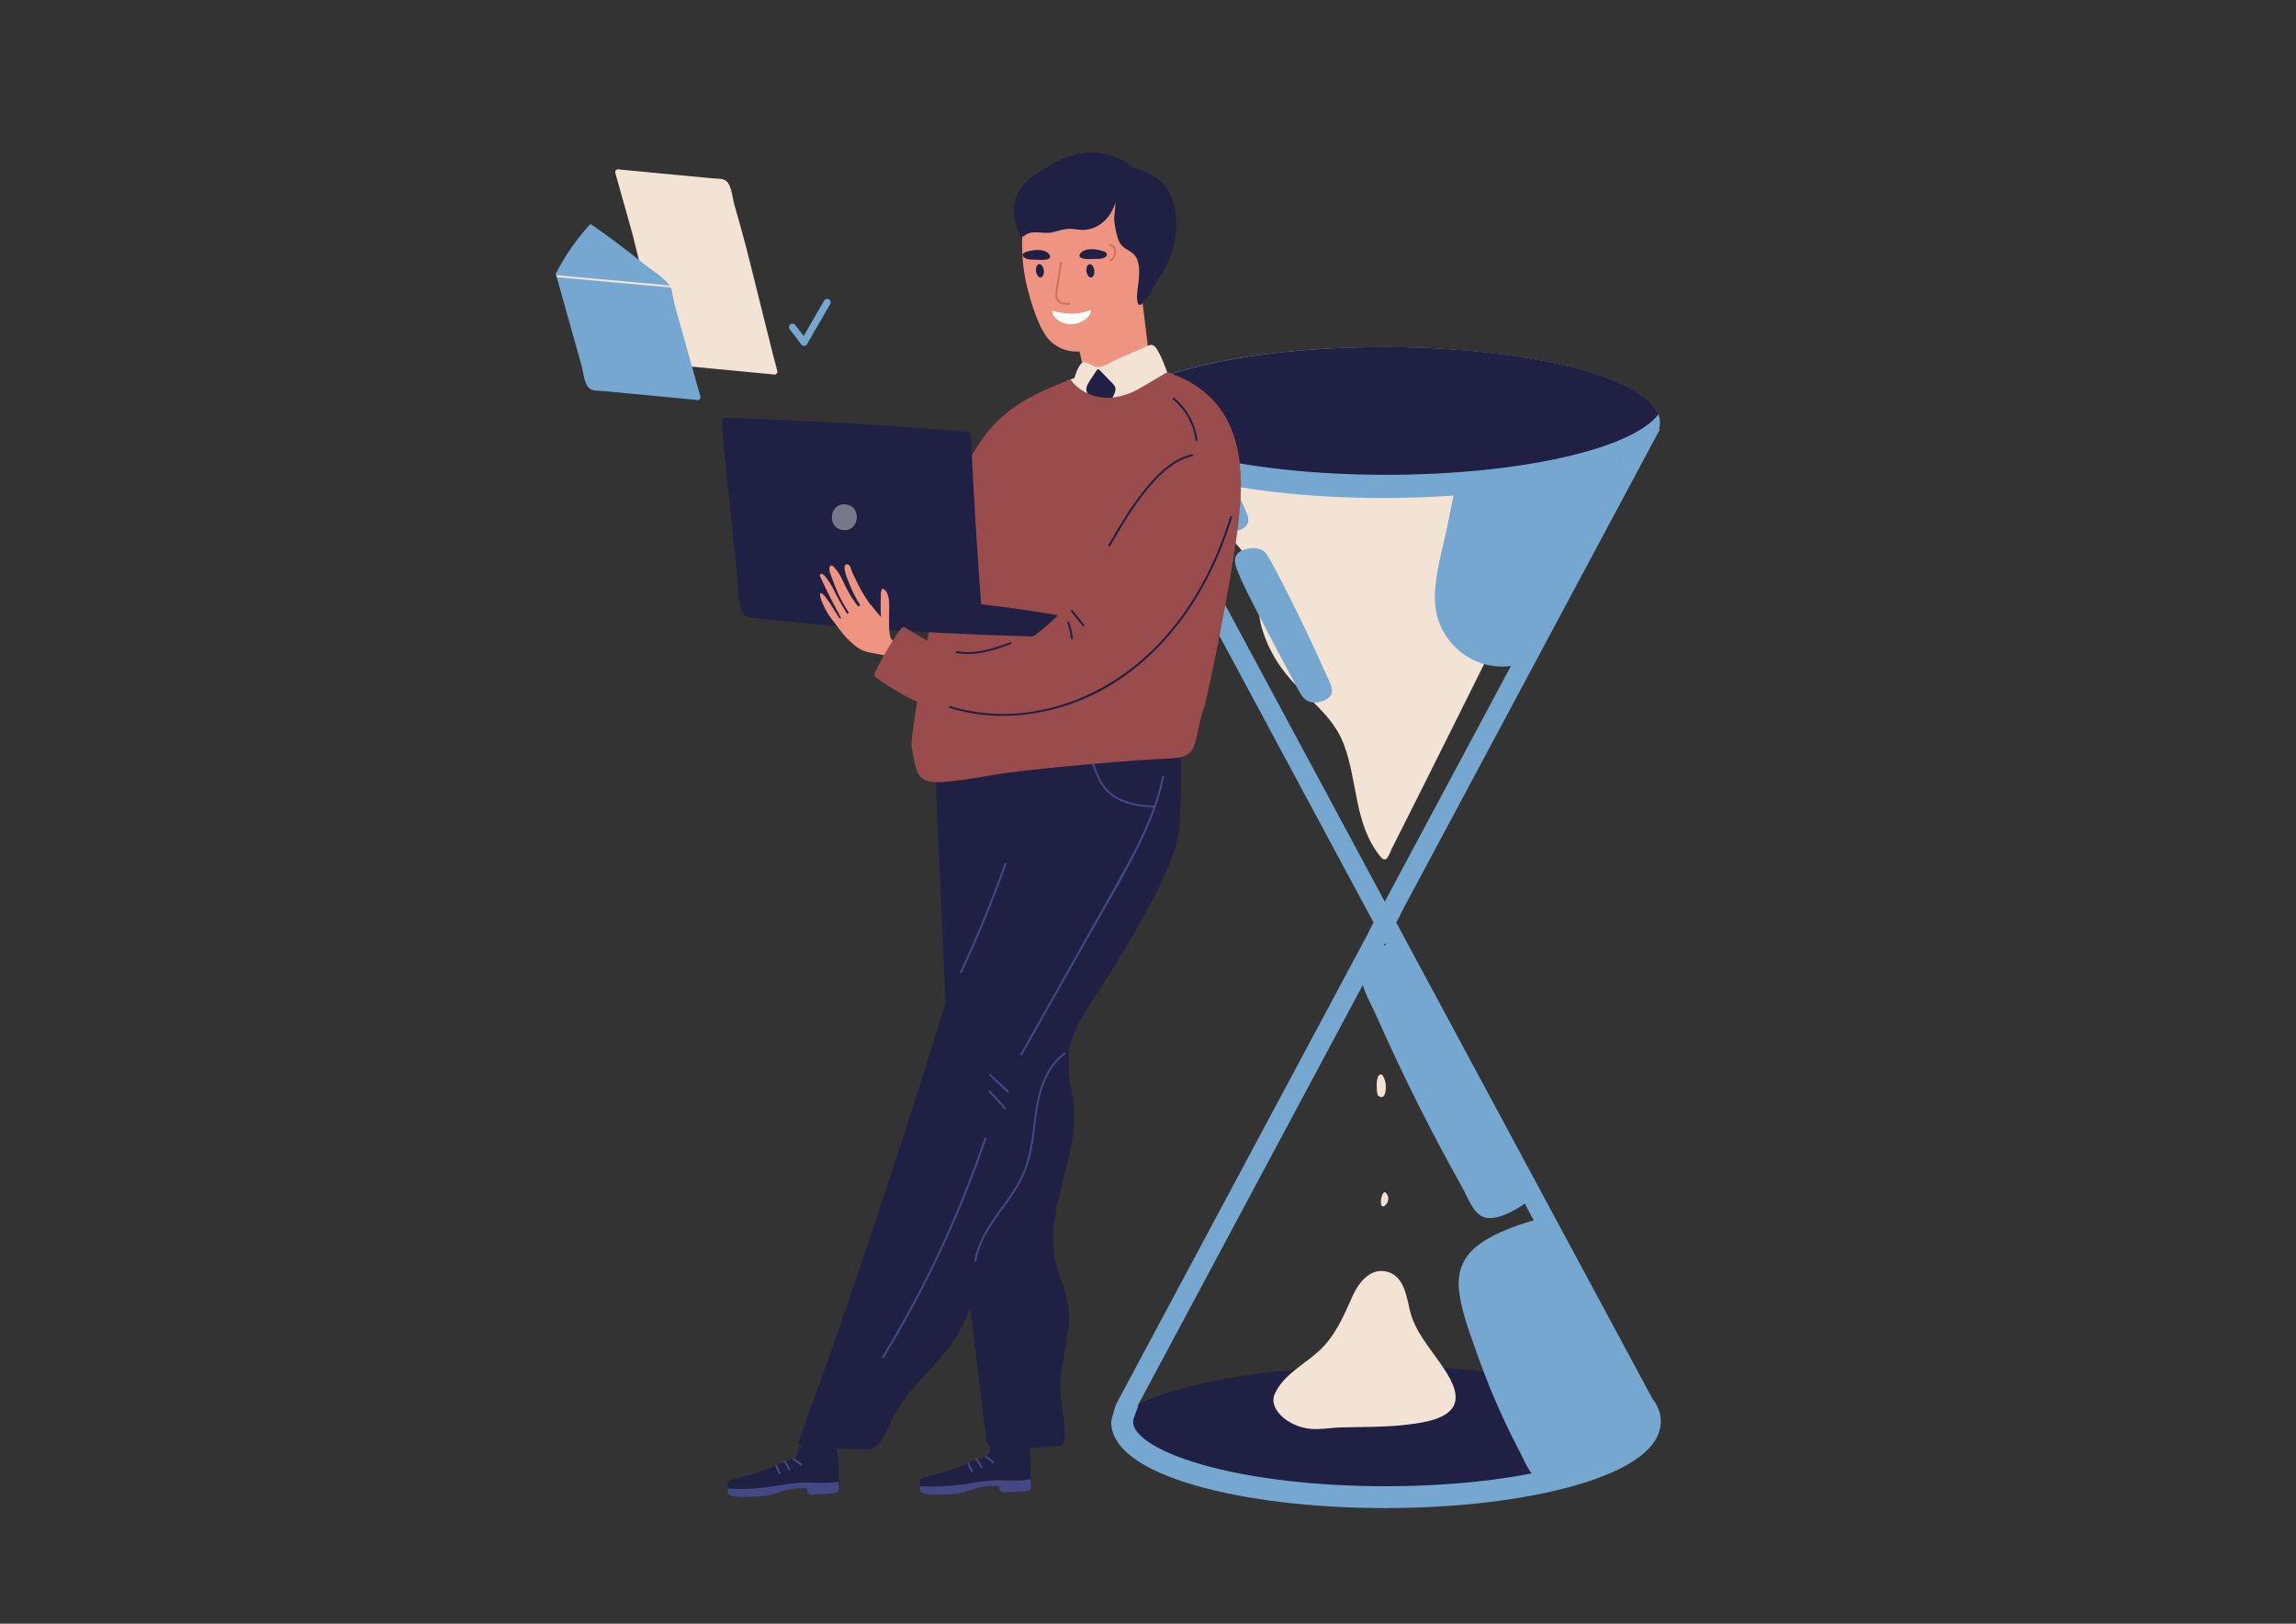 <?xml version="1.0" encoding="utf-8"?>
<!-- Generator: Adobe Illustrator 24.1.3, SVG Export Plug-In . SVG Version: 6.00 Build 0)  -->
<svg version="1.1" id="레이어_1" xmlns="http://www.w3.org/2000/svg" xmlns:xlink="http://www.w3.org/1999/xlink" x="0px"
	 y="0px" viewBox="0 0 841.89 595.28" style="enable-background:new 0 0 841.89 595.28;" xml:space="preserve">
<rect x="0" y="0" width="841.89" height="595.28" fill="#333333" stroke="none"/>
<style type="text/css">
	.st0{fill:#FFFFFF;}
	.st1{fill:#F3E3D4;}
	.st2{fill:#76A7D0;}
	.st3{fill:#1F2043;}
	.st4{fill:#EE9481;}
	.st5{fill:#434884;}
	.st6{fill:#D2715C;}
	.st7{fill:#994C4B;}
	.st8{fill:#787988;}
</style>
<line class="st0" x1="-841.36" y1="-230.39" x2="2190.63" y2="-230.39"/>
<g>
	<path class="st1" d="M436.83,171.71c-0.81,6.56,2.47,12.65,6.57,17.53c5.06,6.03,12.27,10.82,15.26,18.37
		c2.83,7.17,1.91,15.31,4.06,22.7c2.46,8.48,7.21,15.76,13.48,21.92c6.49,6.38,13.31,12.01,16.59,20.77
		c5.08,13.56,3.78,29.3,13.37,41.03c1.77,2.16,2.69,0.89,3.96-2.45c16.97-33.52,33.51-67.22,50.41-100.78
		c4.12-8.17,8.19-16.37,12.09-24.65c1.9-4.03,3.77-8.08,5.56-12.16c1.27-2.89,2.67-5.93,2.59-9.15c-0.21-7.56-9.11-11.3-15.23-13.3
		c-7.55-2.46-15.63-3.54-23.49-4.52c-15.95-1.99-32.11-2.34-48.13-1.1c-7.82,0.6-15.61,1.6-23.33,2.97
		c-7.68,1.37-15.74,2.81-22.5,6.91C442.4,159.26,437.67,164.92,436.83,171.71z"/>
	<path class="st2" d="M560.19,242.51c4.33-4.14,6.58-9.49,8.47-15.08c2.26-6.68,4.63-13.29,7.39-19.78
		c2.77-6.52,5.85-12.91,9.23-19.14c3.07-5.66,7.32-11.21,8.83-17.55c0.63-2.66-1.87-5.32-4.57-3.97
		c-7.51,3.76-16.42,3.13-24.59,3.13c-7.65,0-15.29-0.19-22.93-0.53c0.31-1.48,0.61-2.96,0.91-4.44c0.82-4.09-5.38-6.21-6.22-2.07
		c-1.96,9.72-3.91,19.43-5.87,29.15c-1.8,8.93-4.9,18.56-4.69,27.73c0.37,16.16,15.69,27.94,31.39,23.47
		c0.05-0.01,0.1-0.03,0.14-0.05C558.5,243.5,559.39,243.27,560.19,242.51z"/>
	<path class="st3" d="M606.65,525.42c-5.39-13.9-48.58-24.69-101.04-24.64c-43.18,0.04-80.05,7.42-94.74,17.78
		c1.66,3.84,2.21,7.83,1.81,11.67c14.92,10.22,51.59,17.42,94.47,17.38C556.24,547.56,597.18,538.04,606.65,525.42z"/>
	<path class="st2" d="M608.97,521.1L608.97,521.1c0-2.77-0.94-5.43-2.76-7.94c-0.02,0.03-0.04,0.05-0.06,0.07l-94.18-175.01
		l1.78-3.33c-0.04,0.02-0.09,0.03-0.13,0.05l95.06-177.61l-6.79-2.63l-94.12,175.86L412.9,154.16l-6.79,2.64l97.55,181.42
		l-1.78,3.33c0.04-0.02,0.09-0.03,0.13-0.05l-92.73,173.26c-0.18,0.3-1.84,5.89-1.84,6.54c0,4.82,2.81,9.29,8.26,13.28
		c5.25,3.85,12.97,7.25,23.01,10.11c18.63,5.31,43.32,8.22,69.53,8.19c26.21-0.03,50.89-2.98,69.51-8.33
		C598.19,538.68,608.98,530.58,608.97,521.1z M508.23,544.87c-25.48,0.02-49.39-2.78-67.32-7.88
		c-18.76-5.35-25.45-11.61-25.45-15.69c0-1.49,2.2-5.87,1.85-6.22l90.56-169.2l92.42,172.06l0.04-0.02c0.58,1.04,0.63,2.26,0.63,3.2
		l0,0C600.97,530.99,565.7,544.81,508.23,544.87z"/>
	<path class="st2" d="M557.7,442.2c2.01-1.32,3.7-3.06,4.8-5.09c-12.69-25.17-25.99-50.02-38.9-75.08
		c-1.91-0.91-3.62-2.12-5.13-3.64c-2.64-1.9-4.64-4.36-6.01-7.39c-0.86-1.72-1.5-3.6-2.07-5.44c-5.86,2.29-11.94,4.73-11.36,12.02
		c0.4,5.1,3.68,10.35,5.71,14.94c2.38,5.38,4.83,10.74,7.34,16.07c4.99,10.59,10.23,21.06,15.72,31.4
		c2.76,5.2,5.58,10.37,8.46,15.51c1.92,3.42,3.95,9.64,8.14,10.83C548.43,447.48,554.38,444.38,557.7,442.2z"/>
	<ellipse class="st2" cx="507.08" cy="154.91" rx="101.59" ry="27.67"/>
	<path class="st3" d="M508.6,174.07c49.09-0.05,90.03-9.57,99.5-22.19c-5.39-13.9-48.58-24.69-101.04-24.64
		c-49.09,0.05-90.03,9.57-99.5,22.19C412.95,163.32,456.13,174.12,508.6,174.07z"/>
	<path class="st2" d="M602.46,525.69c3.34-7.01-1.42-13.84-4.93-19.72c-10.28-17.22-22.23-33.89-28.06-53.31
		c-0.17-0.58-0.47-1.04-0.82-1.41c1.13-2.25-0.33-5.62-3.35-4.73c-8.04,2.36-16.26,4.8-23.1,9.83c-5.79,4.26-8.04,10.08-7.17,17.16
		c0.97,7.84,4.1,15.72,6.7,23.14c2.93,8.35,6.29,16.55,10.04,24.57c1.78,3.8,3.65,7.55,5.61,11.25c1.69,3.2,3.34,7.87,6.55,9.89
		c2.59,1.63,5.99,0.98,8.8,0.49c4.23-0.74,8.39-2.01,12.33-3.69C591.4,536.46,599.36,532.19,602.46,525.69z"/>
	<path class="st2" d="M486.27,247.26c-5.36-12.34-20.22-42.95-22.55-44.92c-2.38-2.02-6.27-1.65-8.89-0.19
		c-3.65,2.03-1.35,6.25-0.21,9.22c1.96,5.1,17.9,34.94,19.3,37.47c1.24,2.24,2.31,4.96,4,6.91c2.11,2.43,5.61,2.2,8.26,0.75
		C490.29,254.25,487.71,250.57,486.27,247.26z"/>
	<path class="st2" d="M455.51,193.88c4.11-2.25,1.53-5.93,0.09-9.25c-1.45-3.34-3.6-8.02-6.01-13.11c-4.55,1.6-9.49,1.54-14.08,0.17
		c3.76,7.15,7.12,13.42,7.73,14.52c1.24,2.24,2.31,4.96,4,6.91C449.36,195.56,452.86,195.33,455.51,193.88z"/>
	<path class="st4" d="M368.43,497.96c-2.04,0.52-1.39-0.05-2.9,1.59c-0.22,0.24-0.37,0.54-0.46,0.86c-1.14,0.11-2.15,0.92-1.95,2.38
		c1.64,11.86,1.66,23.88,3.75,35.69c0.27,1.51,1.52,2.54,3.09,2.07c2.86-0.87,1.93-0.87,4.6-2.21c0.71-0.36,1.6-5.08,1.54-5.82
		c-0.45-6.06-2.54-26.46-3.57-32.51C372.28,498.45,370,497.56,368.43,497.96z"/>
	<path class="st3" d="M376.97,530.12c-2.84-0.44-9.11-0.54-12.22-0.65c-1.38,0.04-1.88,0.92-1.84,1.38
		c0.35,3.58-2.91,3.23-7.35,5.26c-3.78,1.73-7.42,3.18-13.41,4.72c-5.34,1.37-4.77,0.54-4.93,3.92c-0.12,2.42,5.33,2.23,9.75,2.14
		c0.7-0.01,1.39-0.02,2.08-0.03c2.08-0.01,4.15-0.36,6.13-1.01c0.36-0.12,0.72-0.24,1.08-0.36c3.3-1.1,6.26-1.33,9.73-1.13
		c0.17,0.01,0.37,0.13,0.39,0.31c0.05,0.36,0.05,0.56,0.09,0.93c0.06,0.64,0.61,1.13,1.26,1.13c1.42,0,2.85-0.01,4.29-0.04
		c2.71-0.06,5.27-0.01,5.71-0.68c0.48-0.74,0.28-0.89,0.29-1.66C378.05,542.27,378.01,530.28,376.97,530.12z"/>
	<path class="st5" d="M355.33,536.26c-0.19-0.43-0.83-0.07-0.64,0.35c0.44,0.98,0.89,1.96,1.37,2.93c0.21,0.42,0.84,0.07,0.64-0.35
		C356.22,538.22,355.77,537.25,355.33,536.26z M358.47,534.81c-0.27-0.38-0.91-0.03-0.64,0.35c0.65,0.92,1.24,1.87,1.75,2.87
		c0.22,0.42,0.85,0.06,0.64-0.35C359.71,536.68,359.12,535.73,358.47,534.81z M364.42,535.8c-0.86-0.72-1.77-1.38-2.73-1.98
		c-0.39-0.24-0.85,0.32-0.45,0.57c0.96,0.59,1.86,1.25,2.73,1.98C364.33,536.67,364.78,536.1,364.42,535.8z"/>
	<path class="st5" d="M378.01,544.35c-0.01-0.62-0.05-1.31-0.12-2.03c-3.32,0.65-6.68,0.49-10.05,0.39c-3.33-0.1-6.54,0.1-9.82,0.69
		c-6.94,1.26-13.73,1.94-20.77,1.44c0,0.31,0,0.68-0.01,1.13c-0.05,2.43,5.39,2.07,9.81,1.85c0.7-0.03,1.39-0.06,2.08-0.09
		c2.08-0.08,4.14-0.48,6.09-1.19c0.36-0.13,0.71-0.26,1.07-0.39c3.26-1.2,6.22-1.51,9.69-1.42c0.17,0,0.38,0.12,0.4,0.3
		c0.06,0.36,0.07,0.56,0.12,0.93c0.08,0.64,0.65,1.11,1.29,1.09c1.42-0.05,2.85-0.1,4.29-0.17c2.71-0.14,5.27-0.17,5.68-0.85
		C378.22,545.25,378.02,545.11,378.01,544.35z"/>
	<path class="st3" d="M391.9,480.47c-0.41-5.36-2.56-10.16-4.2-15.21c-6.67-20.54,10.23-43.69,5.34-64.56
		c-2.58-11.05-0.17-19.81-0.63-31.33c-0.45-11.42,2.21-22.63,4.73-33.68c4.36-19.1,8.53-40.74-3.21-58.16
		c-5.18-7.68-12.98-13.22-22.3-14.33c-9.32-1.11-18.47,2-26.01,7.34c-1.02-1.01-3.2-0.62-3.12,1.21
		c1.49,33.93,2.97,67.85,4.46,101.78c0.73,16.75,1.32,33.51,2.67,50.23c1.32,16.28,3.31,32.5,5.29,48.71
		c2.28,18.65,4.55,37.31,6.83,55.96c0.12,1.02,0.74,1.77,1.82,1.82c12.43,0.62,12.46,1.01,24.85-0.18c1.06-0.1,1.71-0.76,1.82-1.82
		c0.58-5.43-0.71-10.6-1.27-15.97c-0.62-5.92,0.47-11.64,1.54-17.45C391.39,490.13,392.26,485.29,391.9,480.47z"/>
	<path class="st4" d="M313.11,499.36c-2.07-0.39-1.24-0.64-3.3,0.22c-0.3,0.12-0.56,0.33-0.78,0.59c-1.08-0.38-2.34-0.08-2.77,1.33
		c-3.54,11.44-8.63,22.33-11.74,33.91c-0.4,1.48,0.3,2.95,1.92,3.18c2.96,0.43,2.12,0.03,5.1-0.05c0.79-0.02,3.6-3.92,3.87-4.61
		c2.17-5.67,8.92-25.04,10.56-30.95C316.39,501.44,314.71,499.67,313.11,499.36z"/>
	<path class="st3" d="M306.52,530.97c-2.84-0.44-9.11-0.54-12.22-0.65c-1.38,0.04-1.88,0.92-1.84,1.38
		c0.35,3.58-2.91,3.23-7.35,5.26c-3.78,1.73-7.42,3.18-13.41,4.72c-5.34,1.37-4.77,0.54-4.93,3.92c-0.12,2.42,5.33,2.23,9.75,2.14
		c0.7-0.01,1.39-0.02,2.08-0.03c2.08-0.01,4.15-0.36,6.13-1.01c0.36-0.12,0.72-0.24,1.08-0.36c3.3-1.1,6.26-1.33,9.73-1.13
		c0.17,0.01,0.37,0.13,0.39,0.31c0.05,0.36,0.05,0.56,0.09,0.93c0.06,0.65,0.61,1.13,1.26,1.13c1.42,0,2.85-0.01,4.29-0.04
		c2.71-0.06,5.27-0.01,5.71-0.68c0.48-0.74,0.28-0.89,0.29-1.66C307.6,543.12,307.55,531.13,306.52,530.97z"/>
	<path class="st5" d="M284.88,537.11c-0.19-0.43-0.83-0.07-0.64,0.35c0.44,0.98,0.89,1.96,1.37,2.93c0.21,0.42,0.84,0.07,0.64-0.35
		C285.77,539.07,285.31,538.09,284.88,537.11z M288.02,535.66c-0.27-0.38-0.91-0.03-0.64,0.35c0.65,0.92,1.24,1.87,1.75,2.87
		c0.22,0.42,0.85,0.06,0.64-0.35C289.25,537.53,288.67,536.57,288.02,535.66z M293.96,536.65c-0.86-0.72-1.77-1.38-2.73-1.98
		c-0.39-0.25-0.85,0.32-0.45,0.57c0.96,0.59,1.86,1.25,2.73,1.98C293.87,537.52,294.32,536.95,293.96,536.65z"/>
	<path class="st5" d="M307.55,545.2c-0.01-0.62-0.05-1.31-0.12-2.03c-3.32,0.65-6.68,0.49-10.05,0.39c-3.33-0.1-6.54,0.1-9.82,0.69
		c-6.94,1.26-13.73,1.94-20.77,1.44c0,0.31,0,0.68-0.01,1.13c-0.05,2.43,5.39,2.07,9.81,1.85c0.7-0.03,1.39-0.06,2.08-0.09
		c2.08-0.08,4.14-0.48,6.09-1.19c0.36-0.13,0.71-0.26,1.07-0.39c3.26-1.2,6.22-1.51,9.69-1.42c0.17,0,0.38,0.12,0.4,0.3
		c0.06,0.36,0.07,0.56,0.12,0.93c0.08,0.64,0.65,1.11,1.29,1.09c1.42-0.05,2.85-0.1,4.29-0.17c2.71-0.14,5.27-0.17,5.68-0.85
		C307.77,546.1,307.57,545.96,307.55,545.2z"/>
	<path class="st3" d="M424.6,257.13c-5.02-2.68-14.74,10.41-20.3,10.62c-7.83,0.3-15.59,1.29-23.28,2.75
		c0.2-0.68,0.41-1.35,0.61-2.03c0.82-2.7-3.45-3.64-4.26-0.97c-20.63,68.26-41.27,136.54-64.37,204.01
		c-6.47,18.89-13.13,37.71-20.03,56.44c-0.53,1.45,0.99,2.62,2.23,2.67c7.47,0.27,14.94,0.53,22.41,0.8c4.91,0.18,7.78-7,8.63-9.15
		c1.01-2.56,2.35-4.98,3.88-7.26c3-4.49,6.77-8.43,10.42-12.39c7.42-8.06,13.95-16.24,16.25-27.21c1.28-6.13,1.55-12.41,2.45-18.59
		c0.92-6.37,2.79-12.29,5.8-17.98c5.42-10.25,13.13-19.12,18.16-29.6c5.68-11.82,7.3-25.18,13.73-36.68
		c3.21-5.75,35.68-52.43,35.68-70.64C432.61,290.94,436.19,263.32,424.6,257.13z"/>
	<path class="st1" d="M285.02,136c-2.06-7.33-10.61-42.69-12.67-50.02c-1.03-3.67-2.06-7.33-3.09-11c-0.67-2.38-0.94-6.46-2.65-8.34
		c-1.2-1.33-3.63-1.1-5.23-1.25c-3.85-0.36-7.7-0.73-11.55-1.09c-7.54-0.72-15.09-1.43-22.63-2.15c-0.73-0.36-1.87,0.22-1.58,1.24
		c2.06,7.33,4.12,14.66,6.18,22c1.03,3.67,8.54,35.36,9.57,39.03c0.67,2.38,0.94,6.46,2.65,8.34c1.21,1.33,3.63,1.1,5.23,1.25
		c3.85,0.36,7.7,0.73,11.55,1.09c7.54,0.72,15.09,1.43,22.63,2.15C284.18,137.6,285.31,137.02,285.02,136z"/>
	<path class="st2" d="M256.81,145.35c-2.06-7.33-4.12-14.66-6.18-22c-1.03-3.67-2.06-7.33-3.09-11c-0.67-2.38-0.94-6.46-2.65-8.34
		c-1.21-1.33-3.63-1.1-5.23-1.25c-3.85-0.36-7.7-0.73-11.55-1.09c-7.54-0.72-15.09-1.43-22.63-2.15c-0.73-0.36-1.87,0.21-1.58,1.24
		c2.06,7.33,4.12,14.66,6.18,22c1.03,3.67,2.06,7.33,3.09,11c0.67,2.38,0.94,6.46,2.65,8.34c1.2,1.33,3.63,1.1,5.23,1.25
		c3.85,0.36,7.7,0.73,11.55,1.09c7.54,0.72,15.09,1.43,22.63,2.15C255.97,146.95,257.1,146.38,256.81,145.35z"/>
	<path class="st2" d="M236.41,97c-6.3-5.09-12.78-9.95-19.4-14.62c-0.25-0.18-0.68-0.11-0.88,0.11
		c-4.79,5.31-8.85,11.13-12.14,17.48c-0.4,0.78,0.94,3.26,1.44,2.66c3.14,1.73,5.54,2.44,8.83,3.9c2.69,1.19,5.62,1.69,8.53,2.07
		c4.2,0.55,8.44,0.8,12.67,0.76c2.5-0.02,7.85,1.81,9.9,0.01C249.82,105.43,238.88,99,236.41,97z"/>
	<path class="st2" d="M303.94,109.73c-0.61-0.35-1.4-0.14-1.75,0.47l-7.5,12.98l-3.1-4.04c-0.43-0.56-1.24-0.67-1.8-0.24
		c-0.56,0.43-0.67,1.24-0.24,1.8l4.3,5.61c0.43,0.56,1.24,0.67,1.8,0.24c0.23-0.18,0.38-0.42,0.45-0.69l8.3-14.38
		C304.77,110.87,304.56,110.09,303.94,109.73z"/>
	<path class="st5" d="M368.35,316.6c-4.81,13.47-10.26,26.71-16.33,39.67c-0.2,0.42,0.43,0.79,0.63,0.37
		c6.09-13.02,11.56-26.31,16.4-39.84C369.21,316.35,368.51,316.16,368.35,316.6z"/>
	<path class="st5" d="M426.13,284.71c-0.75,3.63-1.76,7.17-2.97,10.63c-0.01,0-0.01,0-0.02-0.01c-4.96-0.19-10.25-0.9-14.48-3.71
		c-4.79-3.18-6.63-8.53-8.07-13.83c-0.12-0.45-0.83-0.26-0.7,0.19c1.44,5.29,3.29,10.67,7.96,13.96c4.35,3.06,9.86,3.88,15.06,4.1
		c-3.42,9.59-8.32,18.64-13.31,27.52c-7.53,13.39-15.09,26.76-22.63,40.13c-4.27,7.57-8.54,15.14-12.81,22.71
		c-0.23,0.41,0.4,0.78,0.63,0.37c7.71-13.67,15.42-27.34,23.13-41.01c7.26-12.87,15.05-25.58,21.34-38.96
		c3.3-7.02,6.02-14.3,7.59-21.91C426.93,284.44,426.23,284.25,426.13,284.71z"/>
	<path class="st5" d="M390.2,385.89c-9.02,6.64-10.26,18.45-11.54,28.72c-0.8,6.44-1.97,12.74-5.13,18.49
		c-2.6,4.74-5.99,8.98-9.06,13.41c-3.28,4.74-6.18,9.78-7.16,15.53c-0.08,0.46,0.62,0.66,0.7,0.19
		c1.77-10.38,9.62-17.99,14.91-26.65c2.91-4.75,4.69-9.81,5.64-15.29c1.02-5.87,1.29-11.87,2.65-17.68
		c1.44-6.16,4.12-12.25,9.34-16.1C390.94,386.25,390.58,385.62,390.2,385.89z"/>
	<path class="st5" d="M369.86,399.98c-2.19-2.06-4.38-4.12-6.57-6.18c-0.34-0.32-0.86,0.19-0.51,0.51c2.19,2.06,4.38,4.12,6.57,6.18
		C369.69,400.81,370.21,400.3,369.86,399.98z"/>
	<path class="st5" d="M368.75,406.18c-1.79-2.21-3.69-4.3-5.71-6.3c-0.33-0.33-0.85,0.19-0.51,0.51c2.02,1.99,3.92,4.09,5.71,6.3
		C368.54,407.06,369.05,406.54,368.75,406.18z"/>
	<path class="st5" d="M360.96,417.26c-7.4,21.81-16.66,42.97-27.7,63.18c-3.11,5.7-6.37,11.32-9.75,16.86
		c-0.24,0.4,0.38,0.77,0.63,0.37c11.98-19.61,22.27-40.24,30.71-61.61c2.43-6.14,4.69-12.35,6.82-18.6
		C361.81,417.01,361.11,416.82,360.96,417.26z"/>
	<path class="st4" d="M415.22,68.9c-8.14-5.77-20.79-8.05-30.7-4.48c-0.15,0.42-0.42,0.81-0.84,1.14c-3.59,2.75-2.11,3.78-5.34,6.99
		c-0.45,0.44-0.98,0.65-1.52,0.69c-2.57,9.06-2.91,21.98,0.11,33.23c1.13,4.21,4.09,15.04,8.6,18.96
		c6.28,5.46,14.84,3.88,20.54-0.61c10.16-8,16.55-18.09,17.6-31.07C424.64,81.72,425.21,75.99,415.22,68.9z"/>
	<path class="st4" d="M421.44,131.29l-4.65-37.83c-0.3-1.42-4.27,4.53-5.29,5.64c-5.16,5.63-9.73,7.97-16.82,10.23
		c-0.22,0.07-0.4,0.17-0.56,0.28c-1.02,0.21-1.92,1.1-1.65,2.41c1.76,8.34,4.3,24.45,7.87,32.26c0.93,2.03,0.75-1.28,3.18-0.78
		c1.64,0.34,4.36-0.52,6.04-0.72c2.15-0.26,1.86-0.44,4.01-0.69c2.35-0.28,7.2,0.16,8.77-2.11
		C423.87,137.77,421.9,133.48,421.44,131.29z"/>
	<path class="st3" d="M401.25,99.12c0.16,1.34-0.35,2.51-1.14,2.61c-0.79,0.1-1.57-0.92-1.73-2.26c-0.16-1.34,0.35-2.51,1.14-2.61
		C400.32,96.76,401.09,97.77,401.25,99.12z"/>
	<path class="st3" d="M382.75,99.09c0.16,1.34-0.35,2.51-1.14,2.61c-0.79,0.1-1.57-0.92-1.73-2.26c-0.16-1.34,0.35-2.51,1.14-2.61
		C381.81,96.73,382.58,97.74,382.75,99.09z"/>
	<path class="st3" d="M405.28,92.43c-0.04-0.06-0.76-0.34-0.79-0.34c-2.24-0.72-5.27-1.21-7.34-0.05c-1.07,0.6-2.09,2.01-0.51,2.59
		c1.35,0.5,3.24,0.33,4.64,0.31c1.14-0.02,2.53,0.11,3.58-0.44C406.14,93.83,406.16,93.07,405.28,92.43z"/>
	<path class="st3" d="M376.01,94.7c1.04,0.57,2.44,0.46,3.57,0.51c1.4,0.05,3.29,0.25,4.65-0.22c1.59-0.56,0.61-1.98-0.46-2.6
		c-2.05-1.2-5.09-0.76-7.34-0.09c-0.03,0-0.75,0.27-0.8,0.33C374.74,93.24,374.75,94,376.01,94.7z"/>
	<path class="st6" d="M392.07,111.02c-1.65,0.07-3.66,0.01-4.24-1.91c-0.4-1.35,0.04-2.92,0.25-4.26c0.44-2.79,0.87-5.58,1.31-8.37
		c0.07-0.46-0.63-0.66-0.7-0.19l-1.04,6.63c-0.27,1.72-0.75,3.55-0.67,5.3c0.13,2.97,2.51,3.64,5.09,3.53
		C392.54,111.73,392.54,111,392.07,111.02z"/>
	<path class="st0" d="M399.64,113.7c-6.88,2.82-13.25,0.13-13.61,0.26c-0.15,0.06-0.31,0.19-0.27,0.35c0.74,3,4.25,4.55,6.93,4.58
		c2.79,0.03,6.61-1.79,7.4-4.74C400.16,113.9,399.92,113.59,399.64,113.7z"/>
	<path class="st3" d="M431.12,79.31c-0.39-4.16-1.42-8.37-4.27-11.56c-3.03-3.4-7.3-5.14-11.6-6.31
		c-4.33-4.11-11.42-6.05-17.07-5.44c-5.87,0.63-11.29,3.17-16.14,6.45c-3.04,2.05-6.91,4.4-8.52,7.83c0,0-0.01,0.01-0.01,0.01
		c-0.04,0.07-0.08,0.14-0.12,0.21c-2.61,4.93-1.79,11.28,0.47,15.43c0.2,0.37,0.39,0.64,0.7,0.73c0.33,0.1,0.71,0.09,1.04-0.2
		c2.87-2.55,7.12-0.36,10.72-1.37c2.08-0.58,4.01-1.25,6.2-1.2c1.79,0.03,3.52,0.53,5.33,0.36c5.7-0.54,9.66-4.87,11.17-10.07
		c-0.08,1.76-0.22,3.51-0.43,5.28c-0.23,2.04,0.92,7.61,1.96,9.46c2.28,4.04,7.28,2.09,7.16,11.14c-0.06,4.78-1.45,8.21-0.45,11.19
		c0.17,0.52,0.81,0.72,1.22,0.32c2.61-2.52,4.6-5.98,6.27-9.56c2.1-2.39,3.52-5.9,4.49-8.54C430.9,88.96,431.56,84.07,431.12,79.31z
		"/>
	<path class="st6" d="M406.99,89.52c-0.47,0-0.47,0.72,0,0.73c1.4,0.01,1.59,1.34,1.51,2.47c-0.08,1.09-0.53,1.9-1.5,2.41
		c-0.41,0.22-0.05,0.85,0.37,0.63c1.49-0.79,1.92-2.23,1.87-3.84C409.19,90.57,408.43,89.53,406.99,89.52z"/>
	<path class="st1" d="M392.28,141.43c1.94,3.32,3.5,7.51,4.41,11.9c7.05-1.82,14.22-3.25,21.21-5.25
		c3.09-4.24,6.93-7.74,11.53-10.46c0.24-0.1,0.48-0.2,0.73-0.31c-0.71-0.26-1.42-0.5-2.14-0.73c-0.09-0.31-1.84-5.13-2.97-7.07
		c-0.65-1.12-1.55-3.29-3.16-3.04c-0.92,0.14-1.85,0.72-2.69,1.08c-1.29,0.55-2.58,1.11-3.87,1.68c-2.35,1.03-4.77,1.93-7.03,3.14
		c-5.9,3.15-6.06,2.4-9.18,0.91c-1.11-0.53-1.89-0.91-2.8,0.18c-1.12,1.35-1.83,3.33-2.34,5.12c-0.95,0.37-1.89,0.73-2.81,1.1
		C391.55,140.25,391.93,140.84,392.28,141.43z"/>
	<path class="st3" d="M407.4,140c-1.48-1.43-2.76-2.92-4.25-4.34c-0.39-0.41-0.7-0.36-0.9-0.05c-1.13,1.75-2.45,3.48-3.43,5.32
		c-0.63,1.19-0.61,2.23-0.01,3.44c0.75,1.51,1.9,2.92,3.03,4.17c0.68,0.75,1.22,1.71,2.27,1.29c2.05-0.82,4.53-4.62,4.88-6.72
		C409.21,141.77,408.3,140.87,407.4,140z"/>
	<path class="st7" d="M439.37,142c-3.46-2.43-7.29-4.22-11.31-5.46c-0.09-0.31-7.08,4.22-11.21,6.42
		c-4.88,2.6-10.71,3.76-16.08,2.04c-3.37-1.08-6.28-3.12-8.27-5.89c-14.45,5.64-25.47,10.86-33.88,24.15
		c-12.93,20.42-11.51,27.44-16.51,59.23c-2.04,12.96-8.51,48.17-7.84,51.32c0.65,3.1,1,6.74,2.33,9.63c2.06,4.47,8.89,3.3,12.8,2.91
		c6.74-0.66,13.38-2.17,20.09-3.05c13.57-1.79,46.14-4.78,59.76-5.23c11.49-0.38,7.96-7.17,12.38-18.93
		c0.41-1.09,6.77-29.97,10.83-55.81C455.75,182.42,459.3,156.03,439.37,142z"/>
	<path class="st3" d="M264.68,154.23c0.6,11.7,5.91,57.96,6.01,61.14c0.05,1.72-0.41,3.96,0.72,5.38c0.24,0.3,79.15,5.53,85.86,5.58
		c1.7,0.2,2.84-0.1,2.76-1.14c-1.62-21.42-3.12-44.36-4.01-65.48c-0.01-0.32-0.18-0.85-0.37-1.04c-0.14-0.35-0.95-0.38-1.43-0.42
		c-30.88-2.52-57.39-4.02-88.36-5.06C265.31,153.17,264.65,153.62,264.68,154.23z"/>
	<path class="st8" d="M309.9,184.91c-6.08-0.39-6.69,9.06-0.6,9.45C315.38,194.74,315.99,185.3,309.9,184.91z"/>
	<path class="st3" d="M393.03,227.41c0.04-0.64-0.44-1.06-1.02-1.16c-20.96-3.71-42.12-6.2-63.37-7.39
		c-10.5-0.59-21.03-0.86-31.55-0.82c-5.26,0.02-10.52,0.12-15.78,0.29c-2.34,0.08-5.36-0.28-7.66,0.28
		c0.08-0.36,0.16-0.71,0.23-1.02c0.3-1.36-1.76-2.08-2.07-0.71c-0.58,2.6-1.14,5.86,0.79,8.06c1.08,1.23,2.55,1.51,4.11,1.72
		c2.85,0.37,5.73,0.59,8.59,0.88c11.69,1.15,23.4,2.15,35.12,2.98c23.68,1.68,47.4,2.69,71.14,3.07c0.59,0.01,1.12-0.41,1.16-1.02
		C392.83,230.84,392.93,229.13,393.03,227.41z"/>
	<path class="st4" d="M328.03,235.72c-0.21-0.39-0.6-0.7-0.88-1.04c-0.25-0.32-0.47-0.61-0.66-0.89c-0.74-3.23-0.45-6.6-0.45-9.92
		c0-2.26,0.29-6.77-2.19-7.94c-0.16-0.08-0.41-0.06-0.5,0.13c-0.46,1.02-0.39,2.05-0.4,3.16c-0.02,1.71-0.04,3.43-0.02,5.14
		c0.01,0.61,0.03,1.22,0.06,1.83c-0.65-0.83-1.35-1.63-2.03-2.41c-0.51-0.59-1.21-1.65-1.94-2.31c-1.45-2.01-2.77-4.11-3.92-6.32
		c-0.89-1.7-1.7-3.46-2.53-5.19c-0.67-1.4-0.65-2.9-1.87-3.05c-2.61-0.32,0.53,6.57,0.91,7.52c1.03,2.6,2.31,5.09,3.8,7.44
		c-0.23,0.18-0.45,0.35-0.66,0.51c-2.7-3.16-4.53-6.87-6.27-10.64c-0.33-0.71-3.35-5.82-4.18-4.09c-0.63,1.33,0.51,3.48,0.95,4.77
		c0.64,1.87,1.38,3.7,2.22,5.48c1.1,2.34,2.38,4.59,3.8,6.73c-0.21,0.14-0.41,0.28-0.61,0.42c-1.99-3.06-3.66-6.25-5.31-9.52
		c-0.3-0.59-3.83-6.89-4.74-4.73c-0.15,0.35,4.08,8.99,7.4,15.07c0.74,1.35,0.04,1-0.34,0.61c-0.46-0.6-5.58-9.6-6.77-9.02
		c-1.04,0.51,1.86,6.84,4.02,9.47c2.2,2.66,3.91,5.53,6.45,7.87c1.58,1.55,3.32,3.02,5.27,3.78c2.85,1.11,5.99,0.95,8.81,2.19
		c0.35,0.15,0.65-0.04,0.78-0.3c0.07-0.04,0.13-0.1,0.18-0.18C327.49,238.6,329.31,238.14,328.03,235.72z"/>
	<path class="st7" d="M441.26,175.38c-2.86-2.06-6.61-3.08-9.88-4.26c-4.27-1.54-8.58-2.96-12.91-4.29
		c-0.81-0.25-1.33,0.41-1.34,1.06c-0.55-0.43-1.52-0.37-1.78,0.51c-5.9,19.93-12.13,40.8-26.68,56.32
		c-6.77,7.23-15.68,13.72-25.63,15.44c-11.43,1.97-21.87-4.34-31.17-10.11c-0.53-0.33-1.16-0.08-1.49,0.39
		c-3.7,5.19-6.92,10.64-9.67,16.39c-0.27,0.57-0.12,1.12,0.39,1.49c11.32,8.24,24.42,13.89,38.24,16.27
		c13.5,2.32,27.79,1.98,39.9-5.05c11.03-6.41,19.26-16.77,25.87-27.47c7.68-12.45,13.6-26.01,17.53-40.11
		C444.18,186.45,446.88,179.43,441.26,175.38z"/>
	<path class="st3" d="M451.05,189.46c-5.16,17.01-13.59,33.21-25.84,46.21c-12.33,13.09-28.52,22.34-46.37,25.2
		c-10.14,1.62-20.57,1.05-30.39-2.01c-0.45-0.14-0.64,0.56-0.19,0.7c17.41,5.42,36.41,2.94,52.67-4.95
		c16.42-7.96,29.51-21.48,38.73-37.08c5.17-8.75,9.15-18.16,12.1-27.88C451.88,189.21,451.18,189.01,451.05,189.46z"/>
	<path class="st3" d="M430.58,145.88c-0.36-0.3-0.88,0.22-0.51,0.51c4.57,3.78,7.53,9.08,8.27,14.97c0.06,0.46,0.79,0.46,0.73,0
		C438.3,155.28,435.31,149.79,430.58,145.88z"/>
	<path class="st3" d="M437.08,166.53c-7.34,1.65-12.93,7.45-17.49,13.1c-5.07,6.27-9.15,13.26-13.2,20.22
		c-0.24,0.41,0.39,0.77,0.63,0.37c3.91-6.72,7.84-13.47,12.68-19.57c4.56-5.73,10.15-11.74,17.57-13.41
		C437.73,167.13,437.54,166.43,437.08,166.53z"/>
	<path class="st3" d="M397.54,229.02c-1.43-1.78-2.87-3.56-4.3-5.34c-0.29-0.36-0.81,0.15-0.51,0.51c1.43,1.78,2.87,3.56,4.3,5.34
		C397.32,229.9,397.83,229.38,397.54,229.02z"/>
	<path class="st3" d="M392.06,228.06c-0.14-0.44-0.85-0.25-0.7,0.19c0.62,1.91,1.08,3.86,1.37,5.85c0.07,0.46,0.77,0.27,0.7-0.19
		C393.14,231.92,392.69,229.97,392.06,228.06z"/>
	<path class="st3" d="M370.43,235.46c-6.25,2.26-12.81,4.53-19.54,3.25c-0.46-0.09-0.65,0.61-0.19,0.7
		c6.87,1.3,13.53-0.95,19.93-3.25C371.06,236.01,370.88,235.3,370.43,235.46z"/>
	<path class="st1" d="M527.81,499.36c-4.09-5.9-8.92-11.4-10.72-18.52c-1.35-5.36-2.13-13.16-8.74-14.68
		c-5.99-1.37-10.24,4.19-12.37,8.94c-3.32,7.41-6.32,14.67-12.45,20.29c-5.41,4.96-12.99,8.65-16.13,15.67
		c-2.28,5.1,3.94,11.1,11.45,12.54c4.23,0.81,8.71-0.18,13.02-0.29c8.34-0.22,16.82-0.03,25.11-1.13
		c4.86-0.64,13.97-1.87,16.24-7.16C535.37,510,530.49,503.24,527.81,499.36z"/>
	<path class="st1" d="M508.09,397.31c-0.1-0.78-0.95-4.35-2.35-3.18c-0.08,0.05-0.15,0.12-0.21,0.2c-0.01,0.01-0.01,0.01-0.02,0.02
		c-0.31,0.36-0.45,0.92-0.51,1.49c-0.06,0.09-0.11,0.2-0.12,0.33c-0.06,0.65-0.09,1.31-0.07,1.96c-0.03,1.04,0.06,2.09,0.28,3.14
		c0.06,0.29,0.24,0.43,0.46,0.49c0.16,0.19,0.36,0.34,0.65,0.4C508.34,402.64,508.23,398.44,508.09,397.31z"/>
	<path class="st1" d="M508.6,437.94c-0.03-0.02-0.05-0.04-0.08-0.06c-0.02-0.07-0.03-0.15-0.06-0.22c-0.18-0.6-1-0.72-1.33-0.17
		c-0.31,0.51-0.51,1.07-0.6,1.64c-0.27,0.86-0.28,1.77-0.04,2.64c0.18,0.64,0.99,0.68,1.33,0.17c0.02-0.04,0.04-0.07,0.07-0.11
		c0.58-0.37,0.92-0.96,1.06-1.67C509.07,439.47,509.19,438.48,508.6,437.94z"/>
	<path class="st1" d="M204.26,101.64c13.87,1.25,27.74,2.51,41.61,3.76c-0.14-0.26-0.29-0.51-0.47-0.77
		c-13.81-1.25-27.61-2.5-41.42-3.75C204.04,101.13,204.14,101.39,204.26,101.64z"/>
</g>
</svg>

